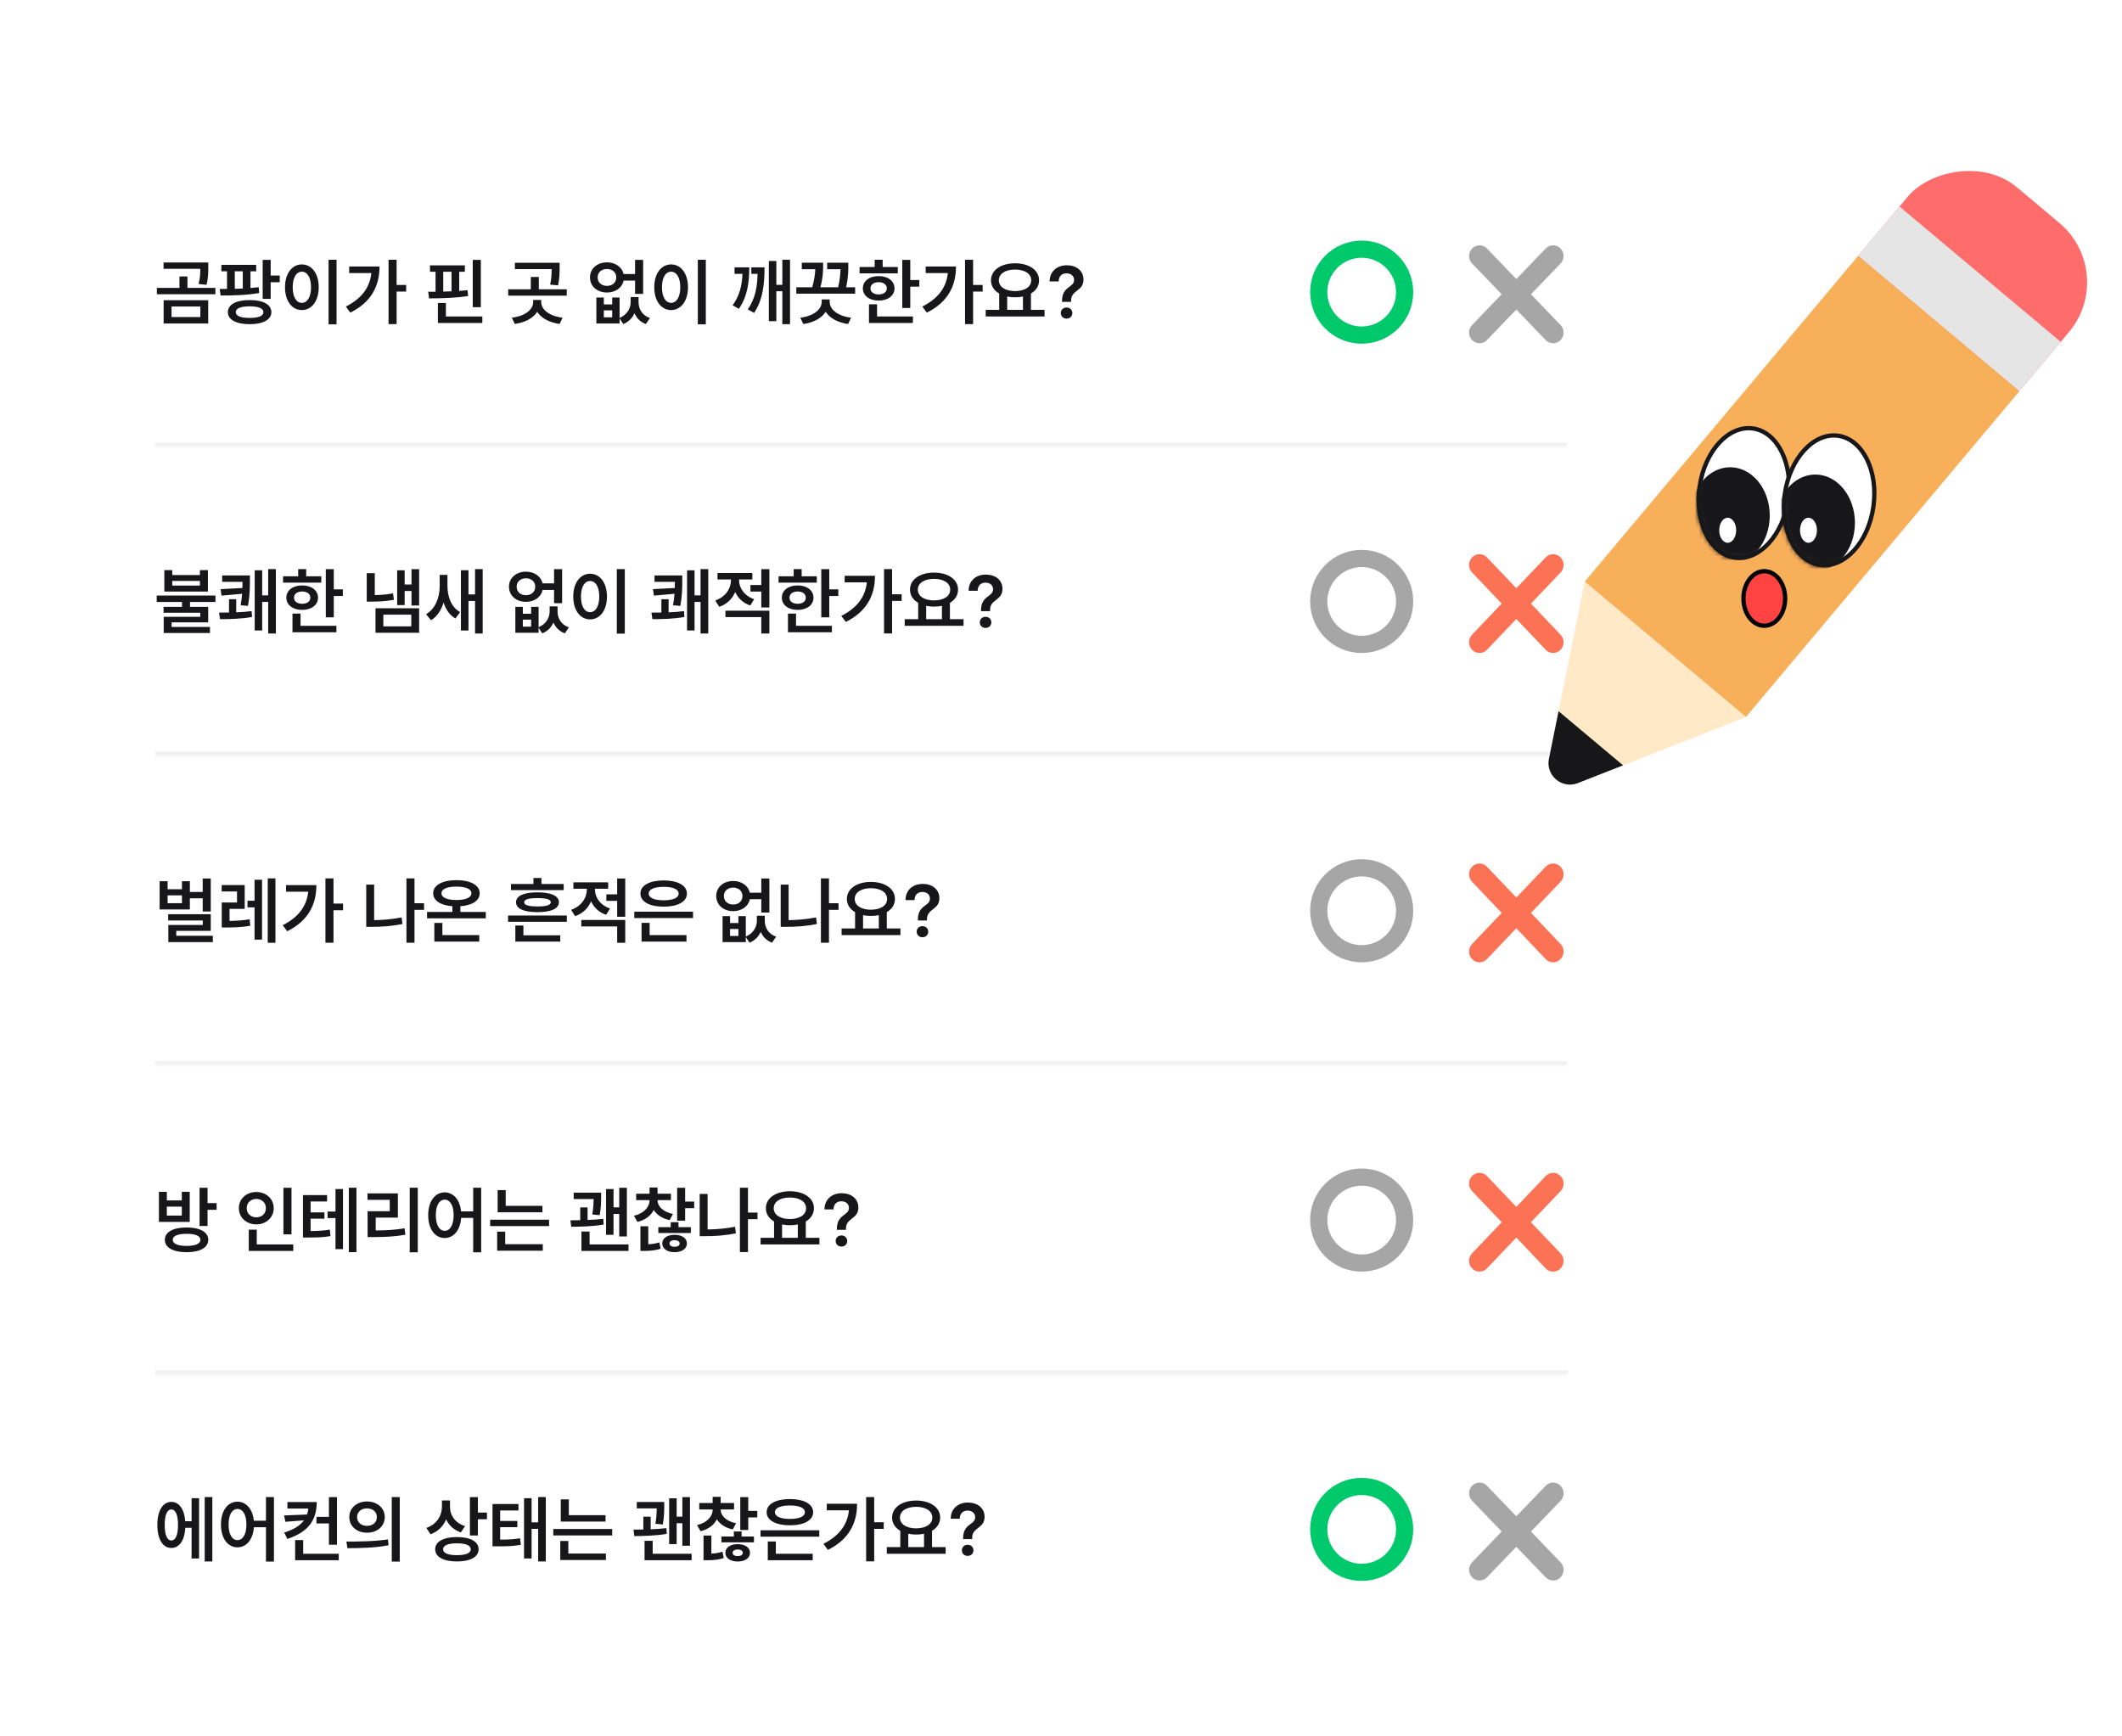 <svg width="494" height="404" viewBox="0 0 494 404" fill="none" xmlns="http://www.w3.org/2000/svg">
<g filter="url(#filter0_ddd_3442_18862)">
<rect x="20" y="8" width="361" height="360" rx="8" fill="white" shape-rendering="crispEdges"/>
<mask id="path-2-inside-1_3442_18862" fill="white">
<path d="M36 8H365V80H36V8Z"/>
</mask>
<path d="M365 80V79H36V80V81H365V80Z" fill="#F1F1F1" mask="url(#path-2-inside-1_3442_18862)"/>
<path d="M48.468 45.883V51.295H38.092V45.883H48.468ZM39.935 47.344V49.801H46.642V47.344H39.935ZM48.484 37.101V38.329C48.484 39.508 48.484 40.761 48.069 42.297L46.227 42.098C46.6 40.695 46.633 39.641 46.625 38.578H38.075V37.101H48.484ZM50.145 43.011V44.488H36.515V43.011H41.777V40.355H43.637V43.011H50.145ZM59.641 37.648V39.159H58.312V43.044C58.968 42.994 59.607 42.928 60.222 42.845L60.338 44.206C57.333 44.737 53.855 44.795 51.356 44.787L51.141 43.26L52.851 43.243V39.159H51.539V37.648H59.641ZM58.113 45.85C61.226 45.841 63.169 46.879 63.177 48.655C63.169 50.423 61.234 51.461 58.113 51.461C54.976 51.461 53.05 50.423 53.05 48.655C53.05 46.879 54.984 45.841 58.113 45.85ZM58.113 47.31C56.038 47.31 54.893 47.767 54.893 48.655C54.893 49.544 56.03 50.008 58.113 50C60.188 50.008 61.326 49.544 61.317 48.655C61.326 47.767 60.172 47.31 58.113 47.31ZM63.011 36.486V40.139H65.119V41.699H63.011V45.567H61.151V36.486H63.011ZM54.66 43.227C55.266 43.21 55.897 43.185 56.52 43.16V39.159H54.66V43.227ZM78.351 36.47V51.494H76.491V36.47H78.351ZM70.266 37.549C72.548 37.557 74.192 39.624 74.2 42.861C74.192 46.107 72.548 48.174 70.266 48.174C68.008 48.174 66.348 46.107 66.348 42.861C66.348 39.624 68.008 37.557 70.266 37.549ZM70.266 39.242C69.004 39.251 68.149 40.57 68.141 42.861C68.149 45.161 69.004 46.489 70.266 46.497C71.536 46.489 72.399 45.161 72.407 42.861C72.399 40.57 71.536 39.251 70.266 39.242ZM92.329 36.47V42.33H94.554V43.874H92.329V51.444H90.453V36.47H92.329ZM88.345 38.03C88.353 42.446 86.535 46.298 81.555 48.772L80.509 47.36C84.095 45.542 86.087 43.019 86.452 39.558H81.289V38.03H88.345ZM111.936 36.486V47.51H110.06V36.486H111.936ZM112.284 49.668V51.179H101.941V46.53H103.801V49.668H112.284ZM108.217 37.765V39.259H106.905V43.708C107.569 43.666 108.217 43.617 108.848 43.542L108.98 44.903C106 45.377 102.655 45.451 99.883 45.451L99.684 43.907H101.394V39.259H100.099V37.765H108.217ZM103.187 43.874C103.826 43.866 104.465 43.849 105.112 43.808V39.259H103.187V43.874ZM130.28 37.167V38.296C130.272 39.45 130.272 40.761 129.915 42.43L128.072 42.247C128.396 40.77 128.429 39.707 128.421 38.645H119.871V37.167H130.28ZM131.94 43.343V44.82H118.311V43.343H123.573V40.471H125.433V43.343H131.94ZM125.997 46.331C125.997 48.024 127.823 49.577 130.961 49.95L130.28 51.411C127.84 51.062 125.989 50.041 125.067 48.589C124.129 50.041 122.27 51.062 119.838 51.411L119.157 49.95C122.295 49.577 124.121 48.024 124.121 46.331V45.816H125.997V46.331ZM140.573 45.252V46.862H142.516V45.252H144.242V50C146.019 49.245 146.815 47.759 146.815 46.315V45.152H148.658V46.315C148.65 47.875 149.455 49.386 151.298 50.033L150.352 51.428C149.04 50.938 148.185 50.033 147.712 48.904C147.214 50.008 146.359 50.93 145.105 51.428L144.242 50.133V51.295H138.83V45.252H140.573ZM140.573 49.867H142.516V48.24H140.573V49.867ZM141.304 37.067C143.263 37.076 144.798 38.155 145.172 39.79H147.845V36.486H149.721V44.405H147.845V41.317H145.188C144.823 42.977 143.279 44.09 141.304 44.09C139.029 44.09 137.344 42.637 137.353 40.57C137.344 38.512 139.029 37.076 141.304 37.067ZM141.304 38.611C140.034 38.62 139.137 39.383 139.129 40.57C139.137 41.774 140.034 42.546 141.304 42.546C142.549 42.546 143.462 41.774 143.462 40.57C143.462 39.383 142.549 38.62 141.304 38.611ZM164.313 36.47V51.494H162.454V36.47H164.313ZM156.229 37.549C158.511 37.557 160.155 39.624 160.163 42.861C160.155 46.107 158.511 48.174 156.229 48.174C153.971 48.174 152.311 46.107 152.311 42.861C152.311 39.624 153.971 37.557 156.229 37.549ZM156.229 39.242C154.967 39.251 154.112 40.57 154.104 42.861C154.112 45.161 154.967 46.489 156.229 46.497C157.499 46.489 158.362 45.161 158.37 42.861C158.362 40.57 157.499 39.251 156.229 39.242ZM183.92 36.453V51.461H182.127V43.791H180.732V50.764H178.989V36.752H180.732V42.297H182.127V36.453H183.92ZM174.424 38.23C174.424 41.749 174 45.044 172 47.892L170.556 47.062C172.174 44.829 172.722 42.529 172.847 39.74H171.004V38.23H174.424ZM177.977 38.23C177.977 41.84 177.686 45.675 175.553 48.838L174.075 48.024C175.86 45.493 176.283 42.72 176.366 39.74H174.905V38.23H177.977ZM199.077 42.861V44.355H185.381V42.861H189.083C189.614 41.044 189.755 39.657 189.797 38.661H186.659V37.15H191.623V37.731C191.623 38.703 191.64 40.421 190.992 42.861H195.126C195.541 41.052 195.641 39.666 195.674 38.661H192.569V37.15H197.483V37.798C197.492 38.802 197.5 40.487 196.985 42.861H199.077ZM193.15 46.265C193.15 48.008 194.985 49.56 198.131 49.95L197.434 51.428C195.001 51.071 193.15 50.05 192.221 48.572C191.283 50.05 189.432 51.071 187.008 51.428L186.311 49.95C189.457 49.56 191.283 48.008 191.291 46.265V45.7H193.15V46.265ZM211.91 36.486V41.185H214.019V42.728H211.91V47.692H210.051V36.486H211.91ZM209.005 38.147V39.624H200.106V38.147H203.626V36.47H205.485V38.147H209.005ZM204.556 40.272C206.714 40.263 208.233 41.417 208.241 43.127C208.233 44.82 206.714 45.966 204.556 45.966C202.381 45.966 200.87 44.82 200.87 43.127C200.87 41.417 202.381 40.263 204.556 40.272ZM204.556 41.683C203.435 41.691 202.655 42.222 202.646 43.127C202.655 44.007 203.435 44.538 204.556 44.538C205.668 44.538 206.448 44.007 206.448 43.127C206.448 42.222 205.668 41.691 204.556 41.683ZM212.524 49.668V51.179H202.298V46.829H204.174V49.668H212.524ZM226.536 36.47V42.33H228.761V43.874H226.536V51.444H224.66V36.47H226.536ZM222.552 38.03C222.56 42.446 220.742 46.298 215.762 48.772L214.716 47.36C218.302 45.542 220.294 43.019 220.659 39.558H215.496V38.03H222.552ZM243.171 48.124V49.668H229.475V48.124H232.612V44.322C231.425 43.642 230.703 42.571 230.703 41.251C230.703 38.844 233.069 37.291 236.298 37.283C239.543 37.291 241.893 38.844 241.893 41.251C241.893 42.571 241.179 43.633 240 44.322V48.124H243.171ZM236.298 38.744C234.073 38.752 232.538 39.69 232.529 41.251C232.538 42.803 234.073 43.749 236.298 43.758C238.531 43.749 240.066 42.803 240.066 41.251C240.066 39.69 238.531 38.752 236.298 38.744ZM234.472 48.124H238.141V45.02C237.568 45.144 236.954 45.202 236.298 45.202C235.65 45.202 235.036 45.144 234.472 45.02V48.124ZM247.238 46.032C247.247 42.579 250.044 43.011 250.044 41.168C250.044 40.23 249.322 39.632 248.284 39.624C247.147 39.632 246.458 40.346 246.458 41.517H244.35C244.358 39.226 246.018 37.748 248.367 37.748C250.534 37.748 252.235 38.985 252.235 41.085C252.235 43.816 249.347 43.467 249.347 45.966V46.265H247.238V46.032ZM248.301 50.166C247.512 50.166 246.948 49.618 246.956 48.871C246.948 48.124 247.512 47.576 248.301 47.576C249.073 47.576 249.637 48.124 249.646 48.871C249.637 49.618 249.073 50.166 248.301 50.166Z" fill="#171719"/>
<circle cx="317" cy="44" r="10" stroke="#00C96B" stroke-width="4"/>
<path d="M361.569 33.6C362.088 33.6 362.581 33.814 362.941 34.189C363.301 34.563 363.5 35.066 363.5 35.587C363.5 36.043 363.348 36.486 363.068 36.84L362.941 36.986L355.717 44.5L362.939 52.014L363.066 52.16C363.346 52.514 363.498 52.956 363.498 53.413L363.488 53.607C363.445 54.057 363.254 54.484 362.939 54.811C362.624 55.139 362.207 55.344 361.76 55.39L361.567 55.4C361.114 55.4 360.679 55.236 360.336 54.944L360.195 54.811L353 47.326L345.803 54.808C345.488 55.136 345.07 55.341 344.624 55.387L344.431 55.398C343.912 55.398 343.419 55.183 343.059 54.808C342.699 54.434 342.5 53.93 342.5 53.41C342.5 52.889 342.699 52.385 343.059 52.011L350.282 44.499L343.061 36.988C342.701 36.614 342.502 36.11 342.502 35.589L342.512 35.395C342.555 34.944 342.746 34.518 343.061 34.191C343.421 33.816 343.914 33.601 344.433 33.601L344.626 33.611C345.073 33.657 345.489 33.863 345.805 34.191L353 41.675L360.197 34.189L360.339 34.056C360.682 33.764 361.116 33.6 361.569 33.6Z" fill="#A6A6A6" stroke="#A6A6A6" stroke-linejoin="round"/>
<mask id="path-7-inside-2_3442_18862" fill="white">
<path d="M36 80H365V152H36V80Z"/>
</mask>
<path d="M365 152V151H36V152V153H365V152Z" fill="#F1F1F1" mask="url(#path-7-inside-2_3442_18862)"/>
<path d="M40.101 108.702V109.848H46.542V108.702H48.401V113.699H38.258V108.702H40.101ZM40.101 112.305H46.542V111.226H40.101V112.305ZM50.161 114.629V116.123H44.234V117.252H48.468V120.871H39.951V121.934H48.883V123.345H38.108V119.576H46.625V118.63H38.075V117.252H42.375V116.123H36.481V114.629H50.161ZM58.18 109.947V111.242C58.171 112.753 58.171 114.554 57.731 117.036L56.022 116.887C56.196 115.899 56.304 115.019 56.37 114.214L51.572 114.646L51.356 113.135L56.437 112.869C56.453 112.363 56.453 111.89 56.453 111.441H51.722V109.947H58.18ZM54.992 115.476V118.53C56.246 118.48 57.507 118.397 58.578 118.248L58.678 119.609C56.262 120.074 53.224 120.124 51.224 120.124L50.991 118.597C51.664 118.597 52.469 118.597 53.315 118.58V115.476H54.992ZM64.223 108.47V123.461H62.43V116.106H61.035V122.747H59.292V108.752H61.035V114.579H62.43V108.47H64.223ZM77.703 108.486V113.185H79.811V114.729H77.703V119.692H75.844V108.486H77.703ZM74.798 110.146V111.624H65.899V110.146H69.419V108.47H71.278V110.146H74.798ZM70.349 112.271C72.507 112.263 74.026 113.417 74.034 115.127C74.026 116.82 72.507 117.966 70.349 117.966C68.174 117.966 66.663 116.82 66.663 115.127C66.663 113.417 68.174 112.263 70.349 112.271ZM70.349 113.683C69.228 113.691 68.448 114.222 68.439 115.127C68.448 116.007 69.228 116.538 70.349 116.538C71.461 116.538 72.241 116.007 72.241 115.127C72.241 114.222 71.461 113.691 70.349 113.683ZM78.317 121.668V123.179H68.091V118.829H69.967V121.668H78.317ZM97.575 108.486V116.937H95.799V113.566H94.205V116.854H92.462V108.752H94.205V112.056H95.799V108.486H97.575ZM97.575 117.584V123.295H87.415V117.584H97.575ZM89.241 119.078V121.801H95.749V119.078H89.241ZM87.249 109.416V114.513C88.668 114.496 89.988 114.405 91.499 114.114L91.698 115.608C89.864 115.965 88.32 116.032 86.386 116.04H85.373V109.416H87.249ZM104.166 112.338C104.166 114.878 105.046 117.352 107.121 118.48L106.025 119.958C104.664 119.194 103.776 117.866 103.27 116.256C102.722 118.032 101.759 119.526 100.348 120.373L99.186 118.979C101.385 117.7 102.365 115.011 102.356 112.471V109.814H104.166V112.338ZM112.367 108.47V123.461H110.591V115.891H109.063V122.764H107.304V108.735H109.063V114.363H110.591V108.47H112.367ZM121.714 117.252V118.862H123.656V117.252H125.383V122C127.159 121.245 127.956 119.759 127.956 118.314V117.152H129.799V118.314C129.791 119.875 130.596 121.386 132.438 122.033L131.492 123.428C130.181 122.938 129.326 122.033 128.853 120.904C128.354 122.008 127.5 122.93 126.246 123.428L125.383 122.133V123.295H119.971V117.252H121.714ZM121.714 121.867H123.656V120.24H121.714V121.867ZM122.444 109.067C124.403 109.076 125.939 110.155 126.312 111.79H128.985V108.486H130.861V116.405H128.985V113.317H126.329C125.964 114.978 124.42 116.09 122.444 116.09C120.17 116.09 118.485 114.637 118.493 112.57C118.485 110.512 120.17 109.076 122.444 109.067ZM122.444 110.611C121.174 110.62 120.278 111.383 120.27 112.57C120.278 113.774 121.174 114.546 122.444 114.546C123.689 114.546 124.603 113.774 124.603 112.57C124.603 111.383 123.689 110.62 122.444 110.611ZM145.454 108.47V123.494H143.595V108.47H145.454ZM137.369 109.549C139.652 109.557 141.295 111.624 141.304 114.861C141.295 118.107 139.652 120.174 137.369 120.174C135.111 120.174 133.451 118.107 133.451 114.861C133.451 111.624 135.111 109.557 137.369 109.549ZM137.369 111.242C136.107 111.25 135.252 112.57 135.244 114.861C135.252 117.161 136.107 118.489 137.369 118.497C138.639 118.489 139.502 117.161 139.511 114.861C139.502 112.57 138.639 111.25 137.369 111.242ZM158.835 109.947V111.242C158.827 112.753 158.827 114.554 158.387 117.036L156.677 116.887C156.851 115.899 156.959 115.019 157.025 114.214L152.228 114.646L152.012 113.135L157.092 112.869C157.108 112.363 157.108 111.89 157.108 111.441H152.377V109.947H158.835ZM155.647 115.476V118.53C156.901 118.48 158.163 118.397 159.233 118.248L159.333 119.609C156.917 120.074 153.879 120.124 151.879 120.124L151.646 118.597C152.319 118.597 153.124 118.597 153.971 118.58V115.476H155.647ZM164.878 108.47V123.461H163.085V116.106H161.69V122.747H159.947V108.752H161.69V114.579H163.085V108.47H164.878ZM172.05 111.026C172.05 112.836 173.253 114.695 175.569 115.476L174.656 116.937C172.971 116.372 171.792 115.227 171.153 113.799C170.489 115.368 169.244 116.638 167.435 117.252L166.505 115.774C168.896 114.969 170.166 112.994 170.174 111.026V110.877H167.036V109.383H175.138V110.877H172.05V111.026ZM179.105 118.148V123.461H177.229V119.643H168.879V118.148H179.105ZM179.105 108.486V117.401H177.229V113.699H174.706V112.172H177.229V108.486H179.105ZM193.051 108.486V113.185H195.159V114.729H193.051V119.692H191.191V108.486H193.051ZM190.146 110.146V111.624H181.247V110.146H184.767V108.47H186.626V110.146H190.146ZM185.696 112.271C187.854 112.263 189.374 113.417 189.382 115.127C189.374 116.82 187.854 117.966 185.696 117.966C183.521 117.966 182.011 116.82 182.011 115.127C182.011 113.417 183.521 112.263 185.696 112.271ZM185.696 113.683C184.576 113.691 183.795 114.222 183.787 115.127C183.795 116.007 184.576 116.538 185.696 116.538C186.809 116.538 187.589 116.007 187.589 115.127C187.589 114.222 186.809 113.691 185.696 113.683ZM193.665 121.668V123.179H183.438V118.829H185.314V121.668H193.665ZM207.677 108.47V114.33H209.901V115.874H207.677V123.444H205.801V108.47H207.677ZM203.692 110.03C203.701 114.446 201.883 118.298 196.902 120.771L195.856 119.36C199.442 117.542 201.435 115.019 201.8 111.558H196.637V110.03H203.692ZM224.312 120.124V121.668H210.615V120.124H213.753V116.322C212.566 115.642 211.844 114.571 211.844 113.251C211.844 110.844 214.209 109.292 217.438 109.283C220.684 109.292 223.033 110.844 223.033 113.251C223.033 114.571 222.319 115.633 221.141 116.322V120.124H224.312ZM217.438 110.744C215.214 110.752 213.678 111.69 213.67 113.251C213.678 114.803 215.214 115.75 217.438 115.758C219.671 115.75 221.207 114.803 221.207 113.251C221.207 111.69 219.671 110.752 217.438 110.744ZM215.612 120.124H219.281V117.02C218.708 117.144 218.094 117.202 217.438 117.202C216.791 117.202 216.177 117.144 215.612 117.02V120.124ZM228.379 118.032C228.387 114.579 231.185 115.011 231.185 113.168C231.185 112.23 230.462 111.632 229.425 111.624C228.288 111.632 227.599 112.346 227.599 113.517H225.49C225.499 111.226 227.159 109.748 229.508 109.748C231.674 109.748 233.376 110.985 233.376 113.085C233.376 115.816 230.487 115.467 230.487 117.966V118.265H228.379V118.032ZM229.441 122.166C228.653 122.166 228.088 121.618 228.097 120.871C228.088 120.124 228.653 119.576 229.441 119.576C230.213 119.576 230.778 120.124 230.786 120.871C230.778 121.618 230.213 122.166 229.441 122.166Z" fill="#171719"/>
<circle cx="317" cy="116" r="10" stroke="#A6A6A6" stroke-width="4"/>
<path d="M361.569 105.5C362.089 105.5 362.583 105.717 362.943 106.095C363.303 106.472 363.5 106.979 363.5 107.502C363.5 107.96 363.349 108.405 363.07 108.762L362.943 108.909L355.713 116.501L362.94 124.091L363.067 124.238C363.346 124.595 363.498 125.04 363.498 125.498C363.498 126.021 363.3 126.528 362.94 126.905C362.581 127.283 362.087 127.5 361.567 127.5C361.112 127.5 360.678 127.334 360.335 127.039L360.193 126.905L352.999 119.35L345.804 126.902C345.444 127.28 344.951 127.497 344.431 127.497C343.911 127.497 343.417 127.28 343.057 126.902C342.698 126.525 342.5 126.018 342.5 125.495C342.5 124.972 342.698 124.466 343.057 124.089L350.286 116.5L343.06 108.91C342.7 108.533 342.502 108.026 342.502 107.503C342.502 106.98 342.701 106.474 343.06 106.097L343.2 105.962C343.543 105.667 343.978 105.501 344.433 105.501C344.953 105.501 345.447 105.719 345.807 106.097L352.999 113.65L360.196 106.095L360.337 105.961C360.68 105.666 361.114 105.5 361.569 105.5Z" fill="#FC7254" stroke="#FC7254" stroke-linejoin="round"/>
<mask id="path-12-inside-3_3442_18862" fill="white">
<path d="M36 152H365V224H36V152Z"/>
</mask>
<path d="M365 224V223H36V224V225H365V224Z" fill="#F1F1F1" mask="url(#path-12-inside-3_3442_18862)"/>
<path d="M49.065 180.486V188.173H47.19V185.102H44.201V187.691H37.162V181.117H39.022V182.993H42.358V181.117H44.201V183.624H47.19V180.486H49.065ZM49.065 188.804V192.672H41.03V193.817H49.547V195.295H39.188V191.311H47.206V190.265H39.154V188.804H49.065ZM39.022 186.23H42.358V184.421H39.022V186.23ZM56.968 182.014V187.559H53.432V190.364C54.976 190.339 56.42 190.265 58.113 189.982L58.263 191.493C56.254 191.833 54.577 191.892 52.685 191.892H51.622V186.081H55.175V183.508H51.605V182.014H56.968ZM64.123 180.47V195.461H62.33V180.47H64.123ZM61.002 180.785V194.714H59.259V187.21H57.615V185.666H59.259V180.785H61.002ZM77.637 180.47V186.33H79.861V187.874H77.637V195.444H75.761V180.47H77.637ZM73.652 182.03C73.661 186.446 71.843 190.298 66.862 192.771L65.816 191.36C69.402 189.542 71.394 187.019 71.76 183.558H66.597V182.03H73.652ZM98.721 186.247V187.791H96.496V195.444H94.62V180.47H96.496V186.247H98.721ZM87.1 181.914V190.182C89.133 190.157 91.242 189.991 93.491 189.551L93.69 191.078C91.15 191.609 88.727 191.742 86.502 191.742H85.257V181.914H87.1ZM113.098 188.272V189.767H99.418V188.272H105.312V186.944C102.589 186.737 100.837 185.641 100.846 183.923C100.837 182.039 102.996 180.876 106.258 180.868C109.52 180.876 111.678 182.039 111.67 183.923C111.678 185.649 109.918 186.745 107.171 186.944V188.272H113.098ZM111.57 193.668V195.179H101.111V190.829H102.987V193.668H111.57ZM106.258 182.379C104.1 182.371 102.771 182.935 102.771 183.923C102.771 184.944 104.1 185.492 106.258 185.5C108.424 185.492 109.744 184.944 109.744 183.923C109.744 182.935 108.424 182.371 106.258 182.379ZM131.957 189.103V190.563H118.277V189.103H131.957ZM130.43 193.718V195.179H119.971V191.443H121.847V193.718H130.43ZM131.227 181.765V183.192H118.958V181.765H124.188V180.37H126.047V181.765H131.227ZM125.117 183.707C128.288 183.715 130.114 184.521 130.114 186.015C130.114 187.517 128.288 188.322 125.117 188.322C121.946 188.322 120.128 187.517 120.137 186.015C120.128 184.521 121.955 183.715 125.117 183.707ZM125.117 185.052C123.067 185.052 122.021 185.367 122.029 186.015C122.021 186.687 123.059 187.002 125.117 186.994C127.184 187.002 128.222 186.687 128.222 186.015C128.222 185.367 127.184 185.052 125.117 185.052ZM138.498 183.026C138.498 184.836 139.702 186.695 142.018 187.476L141.104 188.937C139.419 188.372 138.241 187.227 137.602 185.799C136.938 187.368 135.692 188.638 133.883 189.252L132.953 187.774C135.344 186.969 136.614 184.994 136.622 183.026V182.877H133.484V181.383H141.586V182.877H138.498V183.026ZM145.554 190.148V195.461H143.678V191.643H135.327V190.148H145.554ZM145.554 180.486V189.401H143.678V185.699H141.154V184.172H143.678V180.486H145.554ZM161.342 188.206V189.7H147.662V188.206H161.342ZM159.814 193.668V195.179H149.355V190.812H151.231V193.668H159.814ZM154.502 180.935C157.764 180.943 159.922 182.105 159.914 183.989C159.922 185.898 157.764 187.052 154.502 187.044C151.24 187.052 149.082 185.898 149.09 183.989C149.082 182.105 151.24 180.943 154.502 180.935ZM154.502 182.429C152.344 182.437 151.016 182.985 151.016 183.989C151.016 185.01 152.344 185.558 154.502 185.566C156.668 185.558 157.988 185.01 157.988 183.989C157.988 182.985 156.668 182.437 154.502 182.429ZM169.958 189.252V190.862H171.9V189.252H173.627V194C175.403 193.245 176.2 191.759 176.2 190.314V189.152H178.043V190.314C178.035 191.875 178.84 193.386 180.683 194.033L179.736 195.428C178.425 194.938 177.57 194.033 177.097 192.904C176.599 194.008 175.744 194.93 174.49 195.428L173.627 194.133V195.295H168.215V189.252H169.958ZM169.958 193.867H171.9V192.24H169.958V193.867ZM170.688 181.067C172.647 181.076 174.183 182.155 174.557 183.79H177.229V180.486H179.105V188.405H177.229V185.317H174.573C174.208 186.978 172.664 188.09 170.688 188.09C168.414 188.09 166.729 186.637 166.737 184.57C166.729 182.512 168.414 181.076 170.688 181.067ZM170.688 182.611C169.418 182.62 168.522 183.383 168.514 184.57C168.522 185.774 169.418 186.546 170.688 186.546C171.934 186.546 172.847 185.774 172.847 184.57C172.847 183.383 171.934 182.62 170.688 182.611ZM195.209 186.247V187.791H192.984V195.444H191.108V180.47H192.984V186.247H195.209ZM183.588 181.914V190.182C185.622 190.157 187.73 189.991 189.979 189.551L190.179 191.078C187.639 191.609 185.215 191.742 182.99 191.742H181.745V181.914H183.588ZM209.619 192.124V193.668H195.923V192.124H199.061V188.322C197.874 187.642 197.151 186.571 197.151 185.251C197.151 182.844 199.517 181.292 202.746 181.283C205.992 181.292 208.341 182.844 208.341 185.251C208.341 186.571 207.627 187.633 206.448 188.322V192.124H209.619ZM202.746 182.744C200.521 182.752 198.986 183.69 198.978 185.251C198.986 186.803 200.521 187.75 202.746 187.758C204.979 187.75 206.515 186.803 206.515 185.251C206.515 183.69 204.979 182.752 202.746 182.744ZM200.92 192.124H204.589V189.02C204.016 189.144 203.402 189.202 202.746 189.202C202.099 189.202 201.484 189.144 200.92 189.02V192.124ZM213.687 190.032C213.695 186.579 216.492 187.011 216.492 185.168C216.492 184.23 215.77 183.632 214.732 183.624C213.595 183.632 212.906 184.346 212.906 185.517H210.798C210.806 183.226 212.466 181.748 214.815 181.748C216.982 181.748 218.684 182.985 218.684 185.085C218.684 187.816 215.795 187.467 215.795 189.966V190.265H213.687V190.032ZM214.749 194.166C213.96 194.166 213.396 193.618 213.404 192.871C213.396 192.124 213.96 191.576 214.749 191.576C215.521 191.576 216.085 192.124 216.094 192.871C216.085 193.618 215.521 194.166 214.749 194.166Z" fill="#171719"/>
<circle cx="317" cy="188" r="10" stroke="#A6A6A6" stroke-width="4"/>
<path d="M361.569 177.5C362.089 177.5 362.583 177.717 362.943 178.095C363.303 178.472 363.5 178.979 363.5 179.502C363.5 179.96 363.349 180.405 363.07 180.762L362.943 180.909L355.713 188.501L362.94 196.091L363.067 196.238C363.346 196.595 363.498 197.04 363.498 197.498C363.498 198.021 363.3 198.528 362.94 198.905C362.581 199.283 362.087 199.5 361.567 199.5C361.112 199.5 360.678 199.334 360.335 199.039L360.193 198.905L352.999 191.35L345.804 198.902C345.444 199.28 344.951 199.497 344.431 199.497C343.911 199.497 343.417 199.28 343.057 198.902C342.698 198.525 342.5 198.018 342.5 197.495C342.5 196.972 342.698 196.466 343.057 196.089L350.286 188.5L343.06 180.91C342.7 180.533 342.502 180.026 342.502 179.503C342.502 178.98 342.701 178.474 343.06 178.097L343.2 177.962C343.543 177.667 343.978 177.501 344.433 177.501C344.953 177.501 345.447 177.719 345.807 178.097L352.999 185.65L360.196 178.095L360.337 177.961C360.68 177.666 361.114 177.5 361.569 177.5Z" fill="#FC7254" stroke="#FC7254" stroke-linejoin="round"/>
<mask id="path-17-inside-4_3442_18862" fill="white">
<path d="M36 224H365V296H36V224Z"/>
</mask>
<path d="M365 296V295H36V296V297H365V296Z" fill="#F1F1F1" mask="url(#path-17-inside-4_3442_18862)"/>
<path d="M43.438 261.717C46.55 261.717 48.493 262.796 48.484 264.589C48.493 266.407 46.559 267.478 43.438 267.478C40.316 267.478 38.366 266.407 38.374 264.589C38.366 262.796 40.316 261.717 43.438 261.717ZM43.438 263.194C41.387 263.203 40.217 263.667 40.217 264.589C40.217 265.527 41.379 266.008 43.438 266.017C45.496 266.008 46.65 265.527 46.658 264.589C46.65 263.667 45.48 263.203 43.438 263.194ZM48.318 252.486V256.056H50.427V257.6H48.318V261.368H46.459V252.486H48.318ZM38.839 253.416V255.425H42.325V253.416H44.168V260.422H36.996V253.416H38.839ZM38.839 258.944H42.325V256.869H38.839V258.944ZM67.858 252.486V263.327H65.982V252.486H67.858ZM68.273 265.668V267.179H57.914V262.231H59.773V265.668H68.273ZM59.674 253.466C61.956 253.466 63.716 255.035 63.725 257.234C63.716 259.417 61.956 260.995 59.674 261.003C57.366 260.995 55.606 259.417 55.606 257.234C55.606 255.035 57.366 253.466 59.674 253.466ZM59.674 255.076C58.404 255.084 57.441 255.915 57.433 257.234C57.441 258.529 58.404 259.359 59.674 259.359C60.935 259.359 61.89 258.529 61.898 257.234C61.89 255.915 60.935 255.084 59.674 255.076ZM76.143 254.18V255.674H72.308V258.214H75.528V259.675H72.308V262.547C74.034 262.53 75.312 262.472 76.773 262.215L76.939 263.726C75.221 264.033 73.744 264.058 71.527 264.058H70.531V254.18H76.143ZM82.982 252.47V267.461H81.206V252.47H82.982ZM79.845 252.769V266.764H78.102V259.525H76.259V258.015H78.102V252.769H79.845ZM97.26 252.47V267.494H95.384V252.47H97.26ZM92.628 253.781V259.426H87.465V262.414C89.831 262.397 91.873 262.298 94.189 261.916L94.371 263.41C91.823 263.858 89.598 263.95 86.884 263.958H85.572V257.932H90.735V255.292H85.556V253.781H92.628ZM103.519 253.549C105.552 253.557 107.063 255.25 107.337 257.981H110.159V252.47H112.019V267.494H110.159V259.492H107.354C107.154 262.373 105.61 264.174 103.519 264.174C101.286 264.174 99.675 262.107 99.684 258.861C99.675 255.624 101.286 253.557 103.519 253.549ZM103.519 255.242C102.29 255.25 101.452 256.57 101.46 258.861C101.452 261.161 102.29 262.489 103.519 262.497C104.772 262.489 105.602 261.161 105.61 258.861C105.602 256.57 104.772 255.25 103.519 255.242ZM126.279 256.687V258.181H115.854V253.018H117.729V256.687H126.279ZM127.823 259.907V261.401H114.11V259.907H127.823ZM126.362 265.618V267.129H115.737V262.696H117.613V265.618H126.362ZM139.942 253.615V254.595C139.934 255.657 139.934 257.068 139.61 258.861L137.884 258.695C138.141 257.209 138.183 256.056 138.199 255.109H133.551V253.615H139.942ZM136.788 257.052V259.974C138.058 259.924 139.345 259.841 140.44 259.708L140.54 261.036C138.116 261.476 135.028 261.551 132.986 261.551L132.787 260.057C133.451 260.057 134.24 260.048 135.078 260.023V257.052H136.788ZM145.936 252.486V263.809H144.159V258.562H142.831V263.427H141.088V252.769H142.831V257.035H144.159V252.486H145.936ZM146.317 265.668V267.179H135.36V262.663H137.253V265.668H146.317ZM159.499 252.486V255.69H161.607V257.218H159.499V260.14H157.64V252.486H159.499ZM150.916 261.435V265.635C151.779 265.593 152.651 265.469 153.506 265.187L153.788 266.664C152.46 267.112 151.173 267.179 149.903 267.179H149.09V261.435H150.916ZM160.827 261.65V263.012H153.257V261.65H156.146V260.488H157.955V261.65H160.827ZM157.042 263.427C158.719 263.427 159.914 264.215 159.914 265.436C159.914 266.672 158.727 267.478 157.042 267.478C155.365 267.478 154.17 266.672 154.17 265.436C154.17 264.215 155.365 263.427 157.042 263.427ZM157.042 264.672C156.361 264.68 155.863 264.954 155.863 265.436C155.863 265.95 156.361 266.224 157.042 266.216C157.714 266.224 158.229 265.95 158.221 265.436C158.229 264.954 157.714 264.68 157.042 264.672ZM153.074 255.392C153.074 256.778 154.344 258.098 156.66 258.579L155.896 260.007C154.145 259.633 152.892 258.77 152.194 257.649C151.53 258.969 150.235 259.982 148.393 260.422L147.579 258.994C149.937 258.438 151.207 256.969 151.215 255.392V255.358H148.094V253.864H151.215V252.42H153.074V253.864H156.195V255.358H153.074V255.392ZM176.35 258.247V259.791H174.125V267.444H172.249V252.47H174.125V258.247H176.35ZM164.729 253.914V262.182C166.762 262.157 168.871 261.991 171.12 261.551L171.319 263.078C168.779 263.609 166.355 263.742 164.131 263.742H162.886V253.914H164.729ZM190.76 264.124V265.668H177.063V264.124H180.201V260.322C179.014 259.642 178.292 258.571 178.292 257.251C178.292 254.844 180.658 253.292 183.887 253.283C187.132 253.292 189.481 254.844 189.481 257.251C189.481 258.571 188.768 259.633 187.589 260.322V264.124H190.76ZM183.887 254.744C181.662 254.752 180.126 255.69 180.118 257.251C180.126 258.803 181.662 259.75 183.887 259.758C186.12 259.75 187.655 258.803 187.655 257.251C187.655 255.69 186.12 254.752 183.887 254.744ZM182.061 264.124H185.729V261.02C185.157 261.144 184.542 261.202 183.887 261.202C183.239 261.202 182.625 261.144 182.061 261.02V264.124ZM194.827 262.032C194.835 258.579 197.633 259.011 197.633 257.168C197.633 256.23 196.911 255.632 195.873 255.624C194.736 255.632 194.047 256.346 194.047 257.517H191.938C191.947 255.226 193.607 253.748 195.956 253.748C198.123 253.748 199.824 254.985 199.824 257.085C199.824 259.816 196.936 259.467 196.936 261.966V262.265H194.827V262.032ZM195.89 266.166C195.101 266.166 194.537 265.618 194.545 264.871C194.537 264.124 195.101 263.576 195.89 263.576C196.662 263.576 197.226 264.124 197.234 264.871C197.226 265.618 196.662 266.166 195.89 266.166Z" fill="#171719"/>
<circle cx="317" cy="260" r="10" stroke="#A6A6A6" stroke-width="4"/>
<path d="M361.569 249.5C362.089 249.5 362.583 249.717 362.943 250.095C363.303 250.472 363.5 250.979 363.5 251.502C363.5 251.96 363.349 252.405 363.07 252.762L362.943 252.909L355.713 260.501L362.94 268.091L363.067 268.238C363.346 268.595 363.498 269.04 363.498 269.498C363.498 270.021 363.3 270.528 362.94 270.905C362.581 271.283 362.087 271.5 361.567 271.5C361.112 271.5 360.678 271.334 360.335 271.039L360.193 270.905L352.999 263.35L345.804 270.902C345.444 271.28 344.951 271.497 344.431 271.497C343.911 271.497 343.417 271.28 343.057 270.902C342.698 270.525 342.5 270.018 342.5 269.495C342.5 268.972 342.698 268.466 343.057 268.089L350.286 260.5L343.06 252.91C342.7 252.533 342.502 252.026 342.502 251.503C342.502 250.98 342.701 250.474 343.06 250.097L343.2 249.962C343.543 249.667 343.978 249.501 344.433 249.501C344.953 249.501 345.447 249.719 345.807 250.097L352.999 257.65L360.196 250.095L360.337 249.961C360.68 249.666 361.114 249.5 361.569 249.5Z" fill="#FC7254" stroke="#FC7254" stroke-linejoin="round"/>
<path d="M49.431 324.47V339.461H47.654V324.47H49.431ZM46.343 324.735V338.764H44.6V331.625H43.139C42.981 334.563 41.744 336.332 39.885 336.323C37.909 336.332 36.631 334.298 36.631 330.961C36.631 327.649 37.909 325.59 39.885 325.599C41.694 325.59 42.923 327.292 43.122 330.098H44.6V324.735H46.343ZM39.885 327.358C38.922 327.358 38.341 328.62 38.341 330.961C38.341 333.302 38.922 334.572 39.885 334.58C40.864 334.572 41.454 333.302 41.445 330.961C41.454 328.62 40.864 327.358 39.885 327.358ZM55.274 325.549C57.308 325.557 58.819 327.25 59.093 329.981H61.915V324.47H63.774V339.494H61.915V331.492H59.109C58.91 334.373 57.366 336.174 55.274 336.174C53.041 336.174 51.431 334.107 51.44 330.861C51.431 327.624 53.041 325.557 55.274 325.549ZM55.274 327.242C54.046 327.25 53.208 328.57 53.216 330.861C53.208 333.161 54.046 334.489 55.274 334.497C56.528 334.489 57.358 333.161 57.366 330.861C57.358 328.57 56.528 327.25 55.274 327.242ZM73.735 325.632C73.735 329.741 71.884 332.588 66.895 334.215L66.165 332.737C68.448 332.023 69.9 331.069 70.764 329.898L66.431 330.23L66.148 328.753L71.478 328.537C71.635 328.097 71.727 327.632 71.776 327.143H66.912V325.632H73.735ZM78.45 324.486V335.56H76.574V330.612H73.669V329.085H76.574V324.486H78.45ZM78.865 337.668V339.179H68.705V334.48H70.581V337.668H78.865ZM85.439 325.499C87.814 325.507 89.565 327.01 89.573 329.135C89.565 331.268 87.814 332.779 85.439 332.771C83.082 332.779 81.314 331.268 81.322 329.135C81.314 327.01 83.082 325.507 85.439 325.499ZM85.439 327.109C84.12 327.118 83.14 327.881 83.132 329.135C83.14 330.388 84.12 331.177 85.439 331.177C86.759 331.177 87.739 330.388 87.731 329.135C87.739 327.881 86.759 327.118 85.439 327.109ZM93.06 324.47V339.494H91.2V324.47H93.06ZM80.642 334.829C83.298 334.837 87.083 334.812 90.32 334.331L90.453 335.692C87.133 336.332 83.505 336.365 80.874 336.373L80.642 334.829ZM104.764 326.844C104.764 328.728 105.959 330.513 108.267 331.243L107.287 332.704C105.668 332.148 104.506 331.052 103.851 329.666C103.203 331.251 101.983 332.505 100.231 333.136L99.252 331.658C101.684 330.82 102.879 328.803 102.888 326.694V325.267H104.764V326.844ZM111.255 324.486V328.089H113.363V329.633H111.255V333.418H109.396V324.486H111.255ZM106.374 333.783C109.487 333.783 111.429 334.837 111.421 336.622C111.429 338.407 109.495 339.461 106.374 339.461C103.245 339.461 101.302 338.407 101.311 336.622C101.302 334.837 103.253 333.783 106.374 333.783ZM106.374 335.244C104.324 335.244 103.153 335.709 103.153 336.622C103.153 337.527 104.315 338 106.374 338C108.433 338 109.586 337.527 109.595 336.622C109.586 335.709 108.416 335.244 106.374 335.244ZM120.701 326.097V327.591H116.435V330.031H120.436V331.476H116.435V334.381C118.244 334.381 119.581 334.323 121.066 334.065L121.249 335.593C119.498 335.908 117.987 335.941 115.688 335.941H114.658V326.097H120.701ZM127.06 324.47V339.461H125.283V331.874H123.756V338.764H121.996V324.735H123.756V330.363H125.283V324.47H127.06ZM140.972 328.687V330.181H130.546V325.018H132.422V328.687H140.972ZM142.516 331.907V333.401H128.803V331.907H142.516ZM141.055 337.618V339.129H130.43V334.696H132.306V337.618H141.055ZM154.635 325.615V326.595C154.626 327.657 154.626 329.068 154.303 330.861L152.576 330.695C152.833 329.209 152.875 328.056 152.892 327.109H148.243V325.615H154.635ZM151.48 329.052V331.974C152.75 331.924 154.037 331.841 155.133 331.708L155.232 333.036C152.809 333.476 149.721 333.551 147.679 333.551L147.479 332.057C148.144 332.057 148.932 332.048 149.771 332.023V329.052H151.48ZM160.628 324.486V335.809H158.852V330.562H157.523V335.427H155.78V324.769H157.523V329.035H158.852V324.486H160.628ZM161.01 337.668V339.179H150.053V334.663H151.945V337.668H161.01ZM174.191 324.486V327.69H176.3V329.218H174.191V332.14H172.332V324.486H174.191ZM165.608 333.435V337.635C166.472 337.593 167.343 337.469 168.198 337.187L168.48 338.664C167.152 339.112 165.866 339.179 164.596 339.179H163.782V333.435H165.608ZM175.52 333.65V335.012H167.949V333.65H170.838V332.488H172.647V333.65H175.52ZM171.734 335.427C173.411 335.427 174.606 336.215 174.606 337.436C174.606 338.672 173.419 339.478 171.734 339.478C170.058 339.478 168.862 338.672 168.862 337.436C168.862 336.215 170.058 335.427 171.734 335.427ZM171.734 336.672C171.054 336.68 170.556 336.954 170.556 337.436C170.556 337.95 171.054 338.224 171.734 338.216C172.407 338.224 172.921 337.95 172.913 337.436C172.921 336.954 172.407 336.68 171.734 336.672ZM167.767 327.392C167.767 328.778 169.037 330.098 171.353 330.579L170.589 332.007C168.837 331.633 167.584 330.77 166.887 329.649C166.223 330.969 164.928 331.982 163.085 332.422L162.271 330.994C164.629 330.438 165.899 328.969 165.907 327.392V327.358H162.786V325.864H165.907V324.42H167.767V325.864H170.888V327.358H167.767V327.392ZM190.727 332.206V333.7H177.047V332.206H190.727ZM189.199 337.668V339.179H178.74V334.812H180.616V337.668H189.199ZM183.887 324.935C187.149 324.943 189.307 326.105 189.299 327.989C189.307 329.898 187.149 331.052 183.887 331.044C180.625 331.052 178.466 329.898 178.475 327.989C178.466 326.105 180.625 324.943 183.887 324.935ZM183.887 326.429C181.729 326.437 180.4 326.985 180.4 327.989C180.4 329.01 181.729 329.558 183.887 329.566C186.053 329.558 187.373 329.01 187.373 327.989C187.373 326.985 186.053 326.437 183.887 326.429ZM203.51 324.47V330.33H205.734V331.874H203.51V339.444H201.634V324.47H203.51ZM199.525 326.03C199.534 330.446 197.716 334.298 192.735 336.771L191.689 335.36C195.275 333.542 197.268 331.019 197.633 327.558H192.47V326.03H199.525ZM220.145 336.124V337.668H206.448V336.124H209.586V332.322C208.399 331.642 207.677 330.571 207.677 329.251C207.677 326.844 210.042 325.292 213.271 325.283C216.517 325.292 218.866 326.844 218.866 329.251C218.866 330.571 218.152 331.633 216.974 332.322V336.124H220.145ZM213.271 326.744C211.047 326.752 209.511 327.69 209.503 329.251C209.511 330.803 211.047 331.75 213.271 331.758C215.504 331.75 217.04 330.803 217.04 329.251C217.04 327.69 215.504 326.752 213.271 326.744ZM211.445 336.124H215.114V333.02C214.542 333.144 213.927 333.202 213.271 333.202C212.624 333.202 212.01 333.144 211.445 333.02V336.124ZM224.212 334.032C224.22 330.579 227.018 331.011 227.018 329.168C227.018 328.23 226.295 327.632 225.258 327.624C224.121 327.632 223.432 328.346 223.432 329.517H221.323C221.332 327.226 222.992 325.748 225.341 325.748C227.507 325.748 229.209 326.985 229.209 329.085C229.209 331.816 226.32 331.467 226.32 333.966V334.265H224.212V334.032ZM225.274 338.166C224.486 338.166 223.921 337.618 223.93 336.871C223.921 336.124 224.486 335.576 225.274 335.576C226.046 335.576 226.611 336.124 226.619 336.871C226.611 337.618 226.046 338.166 225.274 338.166Z" fill="#171719"/>
<circle cx="317" cy="332" r="10" stroke="#00C96B" stroke-width="4"/>
<path d="M361.569 321.6C362.088 321.6 362.581 321.814 362.941 322.189C363.301 322.563 363.5 323.066 363.5 323.587C363.5 324.043 363.348 324.486 363.068 324.84L362.941 324.986L355.717 332.5L362.939 340.014L363.066 340.16C363.346 340.514 363.498 340.957 363.498 341.412L363.488 341.607C363.445 342.057 363.254 342.484 362.939 342.811C362.624 343.139 362.207 343.344 361.76 343.39L361.567 343.4C361.114 343.4 360.679 343.236 360.336 342.944L360.195 342.811L353 335.326L345.803 342.808C345.488 343.136 345.07 343.341 344.624 343.387L344.431 343.398C343.912 343.398 343.419 343.183 343.059 342.808C342.699 342.434 342.5 341.93 342.5 341.41C342.5 340.889 342.699 340.385 343.059 340.011L350.282 332.499L343.061 324.988C342.701 324.614 342.502 324.11 342.502 323.589L342.512 323.395C342.555 322.944 342.746 322.518 343.061 322.191C343.421 321.816 343.914 321.601 344.433 321.601L344.626 321.611C345.073 321.657 345.489 321.863 345.805 322.191L353 329.675L360.197 322.189L360.339 322.056C360.682 321.764 361.116 321.6 361.569 321.6Z" fill="#A6A6A6" stroke="#A6A6A6" stroke-linejoin="round"/>
</g>
<rect width="49" height="53" rx="18" transform="matrix(-0.766 -0.643 -0.643 0.766 493.238 63.497)" fill="#FF6C6C"/>
<rect width="49" height="15" transform="matrix(-0.766 -0.643 -0.643 0.766 479.738 79.584)" fill="#E5E5E5"/>
<rect width="49" height="99" transform="matrix(-0.766 -0.643 -0.643 0.766 470.098 91.075)" fill="#F8AF59"/>
<path d="M367.316 182.281L406.461 166.913L368.925 135.417L360.588 176.636C359.803 180.518 363.629 183.729 367.316 182.281Z" fill="#FFE9C7"/>
<path d="M360.59 176.636C359.805 180.518 363.631 183.729 367.318 182.281L377.848 178.148L362.832 165.548L360.59 176.636Z" fill="#171719"/>
<path d="M408.087 99.734C413.785 100.533 417.461 107.911 416.298 116.215C415.135 124.52 409.573 130.604 403.875 129.806C398.177 129.008 394.5 121.629 395.664 113.325C396.827 105.021 402.389 98.936 408.087 99.734Z" fill="white"/>
<path d="M408.087 99.734C413.785 100.533 417.461 107.911 416.298 116.215C415.135 124.52 409.573 130.604 403.875 129.806C398.177 129.008 394.5 121.629 395.664 113.325C396.827 105.021 402.389 98.936 408.087 99.734Z" stroke="#171719"/>
<mask id="mask0_3442_18862" style="mask-type:alpha" maskUnits="userSpaceOnUse" x="395" y="99" width="22" height="31">
<path d="M408.087 99.734C413.785 100.533 417.461 107.911 416.298 116.215C415.135 124.52 409.573 130.604 403.875 129.806C398.177 129.008 394.5 121.629 395.664 113.325C396.827 105.021 402.389 98.936 408.087 99.734Z" fill="white"/>
<path d="M408.087 99.734C413.785 100.533 417.461 107.911 416.298 116.215C415.135 124.52 409.573 130.604 403.875 129.806C398.177 129.008 394.5 121.629 395.664 113.325C396.827 105.021 402.389 98.936 408.087 99.734Z" stroke="black"/>
</mask>
<g mask="url(#mask0_3442_18862)">
<ellipse cx="402.775" cy="120.002" rx="9.22" ry="11.242" fill="#171719"/>
<ellipse cx="402.205" cy="123.429" rx="1.971" ry="2.915" fill="white"/>
</g>
<path d="M427.919 101.431C433.617 102.229 437.293 109.608 436.13 117.912C434.967 126.216 429.405 132.301 423.707 131.503C418.009 130.705 414.332 123.326 415.496 115.022C416.659 106.718 422.221 100.633 427.919 101.431Z" fill="white"/>
<path d="M427.919 101.431C433.617 102.229 437.293 109.608 436.13 117.912C434.967 126.216 429.405 132.301 423.707 131.503C418.009 130.705 414.332 123.326 415.496 115.022C416.659 106.718 422.221 100.633 427.919 101.431Z" stroke="#171719"/>
<mask id="mask1_3442_18862" style="mask-type:alpha" maskUnits="userSpaceOnUse" x="415" y="101" width="22" height="31">
<path d="M427.919 101.431C433.617 102.229 437.293 109.608 436.13 117.912C434.967 126.216 429.405 132.301 423.707 131.503C418.009 130.704 414.332 123.326 415.496 115.022C416.659 106.718 422.221 100.633 427.919 101.431Z" fill="white"/>
<path d="M427.919 101.431C433.617 102.229 437.293 109.608 436.13 117.912C434.967 126.216 429.405 132.301 423.707 131.503C418.009 130.704 414.332 123.326 415.496 115.022C416.659 106.718 422.221 100.633 427.919 101.431Z" stroke="black"/>
</mask>
<g mask="url(#mask1_3442_18862)">
<ellipse cx="422.607" cy="121.698" rx="9.22" ry="11.242" fill="#171719"/>
</g>
<ellipse cx="421.01" cy="123.429" rx="1.971" ry="2.915" fill="white"/>
<path d="M410.726 132.957C413.407 132.957 415.581 135.8 415.581 139.306C415.581 142.812 413.407 145.655 410.726 145.655C408.044 145.654 405.871 142.812 405.871 139.306C405.871 135.8 408.044 132.958 410.726 132.957Z" fill="#FF4343"/>
<path d="M410.726 132.957C413.407 132.957 415.581 135.8 415.581 139.306C415.581 142.812 413.407 145.655 410.726 145.655C408.044 145.654 405.871 142.812 405.871 139.306C405.871 135.8 408.044 132.958 410.726 132.957Z" stroke="black"/>
<defs>
<filter id="filter0_ddd_3442_18862" x="0" y="0" width="401" height="404" filterUnits="userSpaceOnUse" color-interpolation-filters="sRGB">
<feFlood flood-opacity="0" result="BackgroundImageFix"/>
<feColorMatrix in="SourceAlpha" type="matrix" values="0 0 0 0 0 0 0 0 0 0 0 0 0 0 0 0 0 0 127 0" result="hardAlpha"/>
<feOffset/>
<feGaussianBlur stdDeviation="4"/>
<feComposite in2="hardAlpha" operator="out"/>
<feColorMatrix type="matrix" values="0 0 0 0 0 0 0 0 0 0 0 0 0 0 0 0 0 0 0.04 0"/>
<feBlend mode="normal" in2="BackgroundImageFix" result="effect1_dropShadow_3442_18862"/>
<feColorMatrix in="SourceAlpha" type="matrix" values="0 0 0 0 0 0 0 0 0 0 0 0 0 0 0 0 0 0 127 0" result="hardAlpha"/>
<feOffset dy="8"/>
<feGaussianBlur stdDeviation="8"/>
<feComposite in2="hardAlpha" operator="out"/>
<feColorMatrix type="matrix" values="0 0 0 0 0 0 0 0 0 0 0 0 0 0 0 0 0 0 0.04 0"/>
<feBlend mode="normal" in2="effect1_dropShadow_3442_18862" result="effect2_dropShadow_3442_18862"/>
<feColorMatrix in="SourceAlpha" type="matrix" values="0 0 0 0 0 0 0 0 0 0 0 0 0 0 0 0 0 0 127 0" result="hardAlpha"/>
<feOffset dy="16"/>
<feGaussianBlur stdDeviation="10"/>
<feComposite in2="hardAlpha" operator="out"/>
<feColorMatrix type="matrix" values="0 0 0 0 0 0 0 0 0 0 0 0 0 0 0 0 0 0 0.06 0"/>
<feBlend mode="normal" in2="effect2_dropShadow_3442_18862" result="effect3_dropShadow_3442_18862"/>
<feBlend mode="normal" in="SourceGraphic" in2="effect3_dropShadow_3442_18862" result="shape"/>
</filter>
</defs>
</svg>
